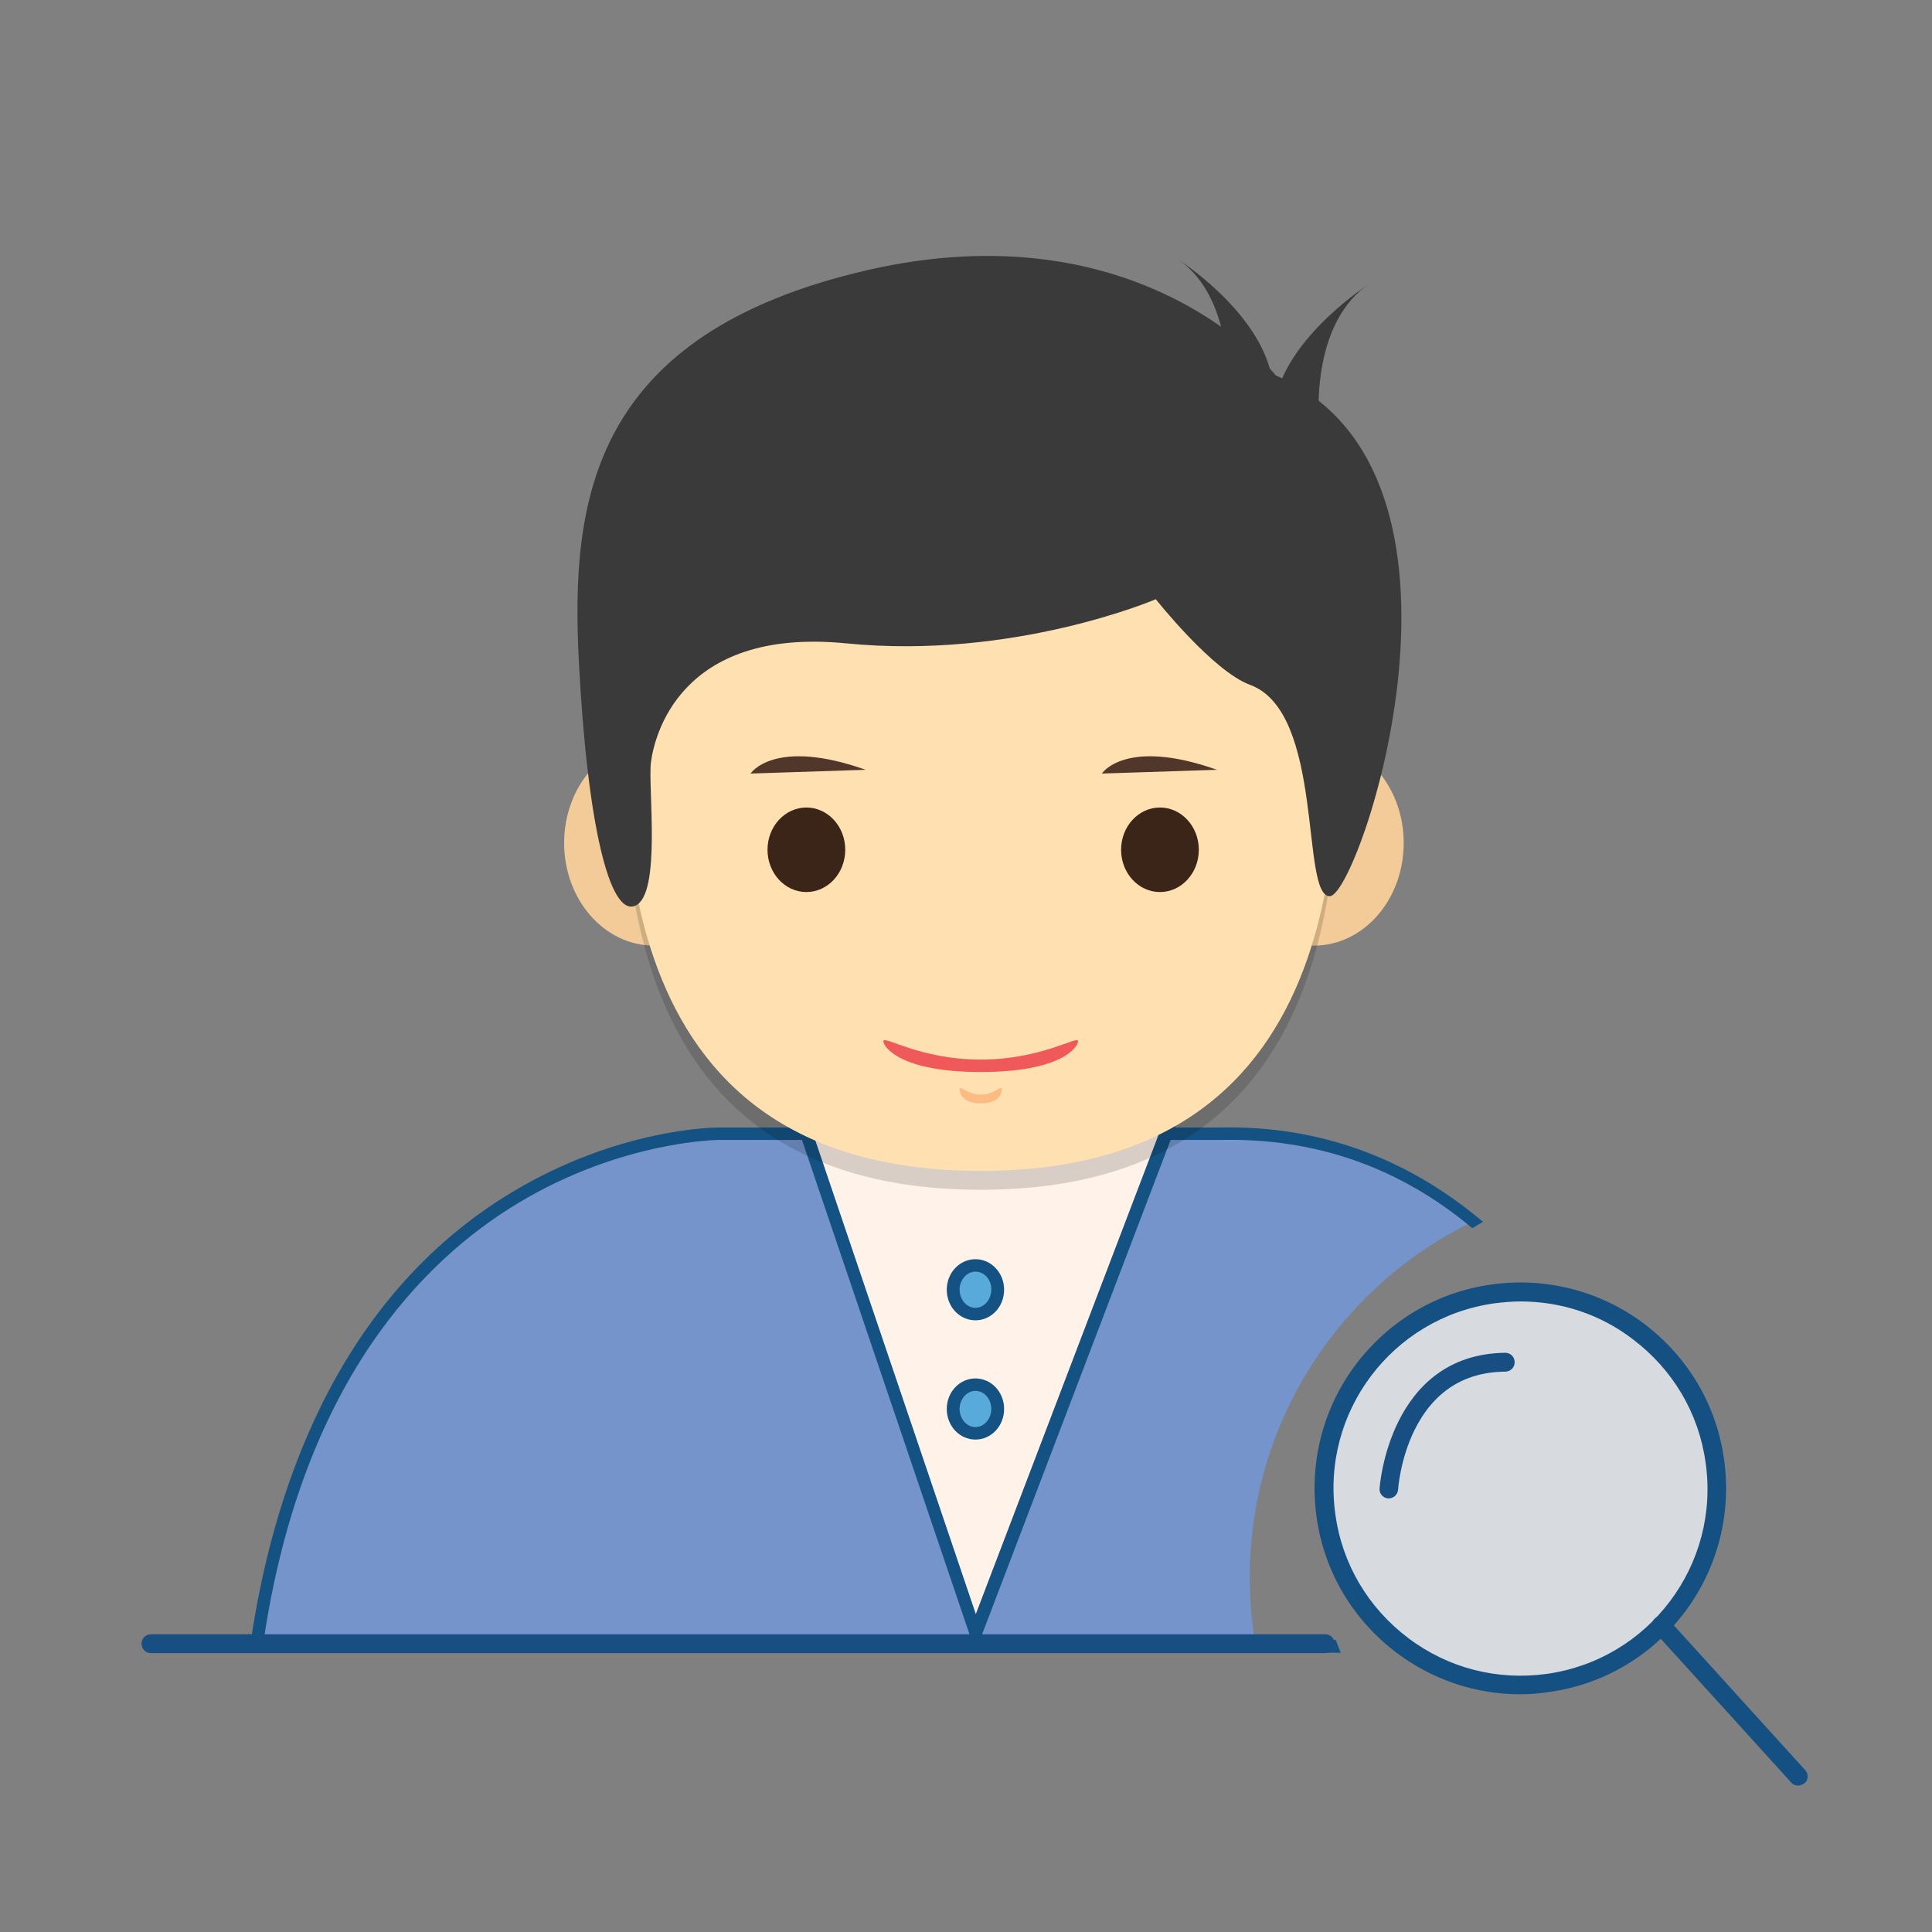 <?xml version="1.0" encoding="utf-8"?>
<!-- Generator: Adobe Illustrator 19.1.0, SVG Export Plug-In . SVG Version: 6.00 Build 0)  -->
<svg version="1.1" id="Layer_1" xmlns="http://www.w3.org/2000/svg" xmlns:xlink="http://www.w3.org/1999/xlink" x="0px" y="0px"
	 viewBox="0 0 512 512" enable-background="new 0 0 512 512" xml:space="preserve">
<rect x="0" y="0" width="512" height="512" fill="#808080" stroke="none"/>
<g>
	<path fill="#7594CC" d="M331.2,418c0-41.5,24.2-77.4,59.2-94.3c-17.4-14.3-39.4-23.9-67.3-23.3H190.4c0,0-103.1,0-122.4,135.9
		h264.8C331.7,430.3,331.2,424.2,331.2,418z"/>
	<path fill="#135282" d="M354,434.6H69.9c10.2-68.2,42.1-100.5,67.3-115.7c27.5-16.6,53-16.8,53.3-16.8h132.8
		c25.4-0.6,47.7,7.3,66.9,23.4c0.9-0.6,1.9-1.2,2.8-1.7c-20.1-17-43.6-25.6-69.8-25H190.4h0c-1.1,0-26.6,0.2-54.8,17.2
		c-47.2,28.4-63.7,81-69.3,120.1l-0.3,1.9h289.3C354.8,436.8,354.4,435.7,354,434.6z"/>
	<polygon fill="#FFF2E9" points="258.6,427.8 215.5,300.6 307.1,300.6 	"/>
	<path fill="#135282" d="M307.1,300.6l-48.5,127.2l-43.1-127.2H307.1 M311.9,297.3h-4.8h-91.6h-4.6l1.5,4.4l43.1,127.2l3,8.8
		l3.3-8.6l48.5-127.2L311.9,297.3L311.9,297.3z"/>
	<path fill="#3A3A3A" d="M349.5,110.3c0,0-1.9-25.2,13.6-35.2c0,0-22.3,14-25.4,31.9"/>
	<path fill="#3A3A3A" d="M325.3,103.6c0,0,1.9-25.2-13.6-35.2c0,0,22.3,14,25.4,31.9"/>
	<ellipse fill="#F2CB98" cx="173.3" cy="223.4" rx="23.8" ry="27.2"/>
	<ellipse fill="#F2CB98" cx="348.2" cy="223.4" rx="23.8" ry="27.2"/>
	<path opacity="0.15" d="M354.7,181c0-37-29.3-64-94.8-64s-94.8,27-94.8,64s-6.8,134.3,94.8,134.3S354.7,218,354.7,181z"/>
	<path fill="#FFE0B1" d="M354.7,176c0-37-29.3-64-94.8-64s-94.8,27-94.8,64s-6.8,134.3,94.8,134.3S354.7,213,354.7,176z"/>
	<path fill="#3A3A3A" d="M338.1,99.5c0,0-35.2-44.7-108.3-27.9c-73.1,16.9-78.6,60.8-76.4,103.6c2.2,42.8,8.1,67.9,15,64.8
		c6.9-3.1,3.3-31.4,4.1-37.9s7.3-36,51.8-31.6c44.5,4.4,82-11.7,82-11.7s15.1,19.1,25,22.7c19.8,7.3,13.3,56,21.1,56
		C360.1,237.6,398.2,125.2,338.1,99.5z"/>
	<ellipse fill="#3B2519" cx="213.7" cy="225.2" rx="10.3" ry="11.2"/>
	<ellipse fill="#3B2519" cx="307.4" cy="225.2" rx="10.3" ry="11.2"/>
	<ellipse fill="#58AADB" cx="258.5" cy="373.4" rx="5.9" ry="6.5"/>
	<path fill="#135282" d="M258.5,381.5c-4.2,0-7.6-3.6-7.6-8.1s3.4-8.1,7.6-8.1c4.2,0,7.6,3.6,7.6,8.1S262.7,381.5,258.5,381.5z
		 M258.5,368.6c-2.3,0-4.2,2.2-4.2,4.8s1.9,4.8,4.2,4.8s4.2-2.2,4.2-4.8S260.9,368.6,258.5,368.6z"/>
	<ellipse fill="#58AADB" cx="258.5" cy="341.8" rx="5.9" ry="6.5"/>
	<path fill="#135282" d="M258.5,349.9c-4.2,0-7.6-3.6-7.6-8.1c0-4.5,3.4-8.1,7.6-8.1c4.2,0,7.6,3.6,7.6,8.1
		C266.1,346.3,262.7,349.9,258.5,349.9z M258.5,337c-2.3,0-4.2,2.2-4.2,4.8c0,2.6,1.9,4.8,4.2,4.8s4.2-2.2,4.2-4.8
		C262.8,339.2,260.9,337,258.5,337z"/>
	<path fill="#FBBB83" d="M259.9,290.1c-3.5,0-5.6-2.6-5.6-1.4s1,3.7,5.6,3.7c4.6,0,5.6-2.4,5.6-3.7S263.4,290.1,259.9,290.1z"/>
	<path fill="#F0595A" d="M259.9,280.8c-16.1,0-25.8-6.5-25.8-4.9s4.6,8.2,25.8,8.2s25.8-6.5,25.8-8.2
		C285.7,274.3,276,280.8,259.9,280.8z"/>
	<path fill="#51362A" d="M292,205c0,0,6.2-9.6,30.5-1"/>
	<path fill="#51362A" d="M198.9,205c0,0,6.2-9.6,30.5-1"/>
	<path fill="#174F82" d="M351.1,438.1H40c-1.4,0-2.5-1.1-2.5-2.5c0-1.4,1.1-2.5,2.5-2.5h311.2c1.4,0,2.5,1.1,2.5,2.5
		C353.6,437,352.5,438.1,351.1,438.1z"/>
	<circle fill="#D7DBE0" cx="402.9" cy="394.4" r="52"/>
	<path fill="#155082" d="M402.8,449c-11.7,0-23.1-3.8-32.7-11c-11.6-8.8-19.2-21.5-21.2-36c-2-14.4,1.7-28.8,10.4-40.4
		c8.8-11.6,21.5-19.2,36-21.2c14.4-2,28.8,1.7,40.4,10.4c11.6,8.8,19.2,21.5,21.2,36c2,14.4-1.7,28.8-10.4,40.4
		c-8.8,11.6-21.5,19.2-36,21.2C408,448.8,405.4,449,402.8,449z M403,344.9c-2.3,0-4.7,0.2-7,0.5c-27.1,3.8-46,28.9-42.1,56
		c1.8,13.1,8.7,24.7,19.3,32.7c10.6,8,23.6,11.3,36.7,9.5c27.1-3.8,46-28.9,42.1-56c-1.8-13.1-8.7-24.7-19.3-32.7
		C424.1,348.3,413.7,344.9,403,344.9z"/>
	<path fill="#155082" d="M476.5,473.2c-0.7,0-1.4-0.3-1.8-0.8l-36.3-40c-0.9-1-0.9-2.6,0.2-3.5c1-0.9,2.6-0.8,3.5,0.2l36.3,40
		c0.9,1,0.9,2.6-0.2,3.5C477.7,472.9,477.1,473.2,476.5,473.2z"/>
	<path fill="#174F82" d="M368,397.1c0,0-0.1,0-0.1,0c-1.4-0.1-2.4-1.3-2.3-2.6c0-0.4,2.5-35.6,33.3-36c1.4,0,2.5,1.1,2.5,2.5
		c0,1.4-1.1,2.5-2.5,2.5c-11,0.1-19.1,5.4-24.1,15.6c-3.8,7.8-4.3,15.7-4.3,15.7C370.4,396.1,369.3,397.1,368,397.1z"/>
</g>
</svg>
